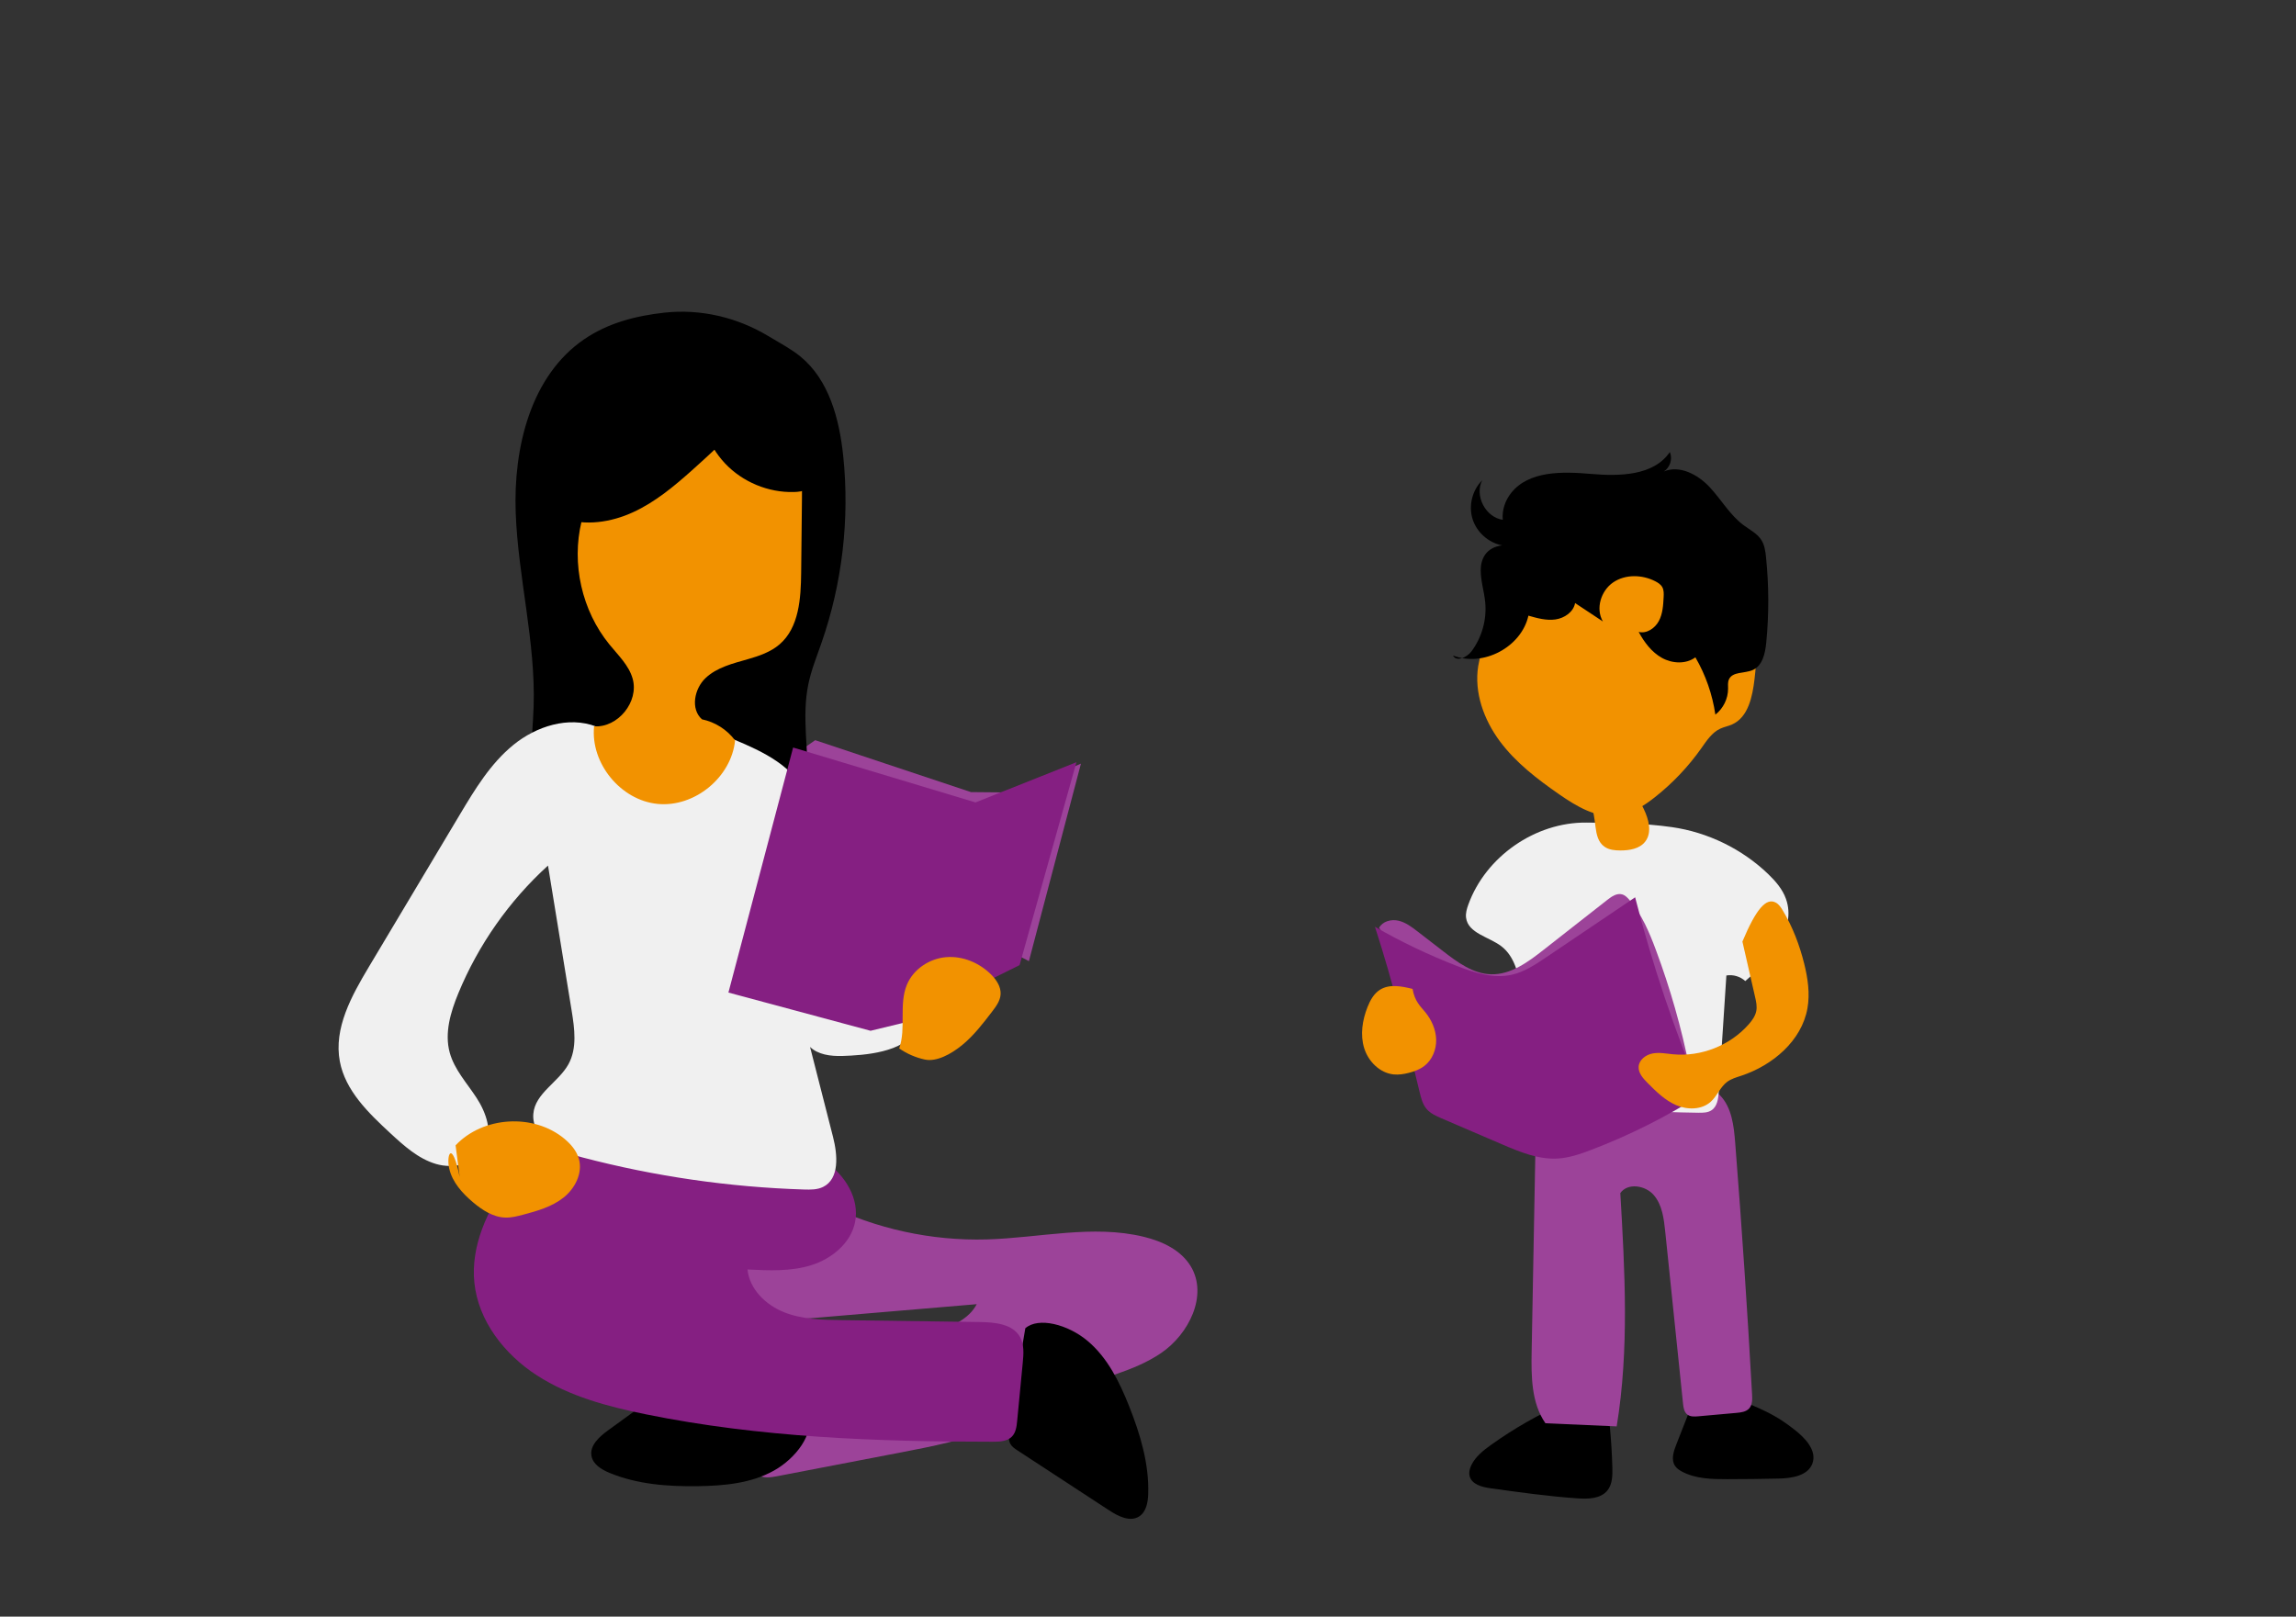 <?xml version="1.0" encoding="utf-8"?>
<!-- Generator: Adobe Adobe Illustrator 24.2.0, SVG Export Plug-In . SVG Version: 6.00 Build 0)  -->
<svg version="1.1" id="Layer_1" xmlns="http://www.w3.org/2000/svg" xmlns:xlink="http://www.w3.org/1999/xlink" x="0px" y="0px"
	 width="1650px" height="1161.99px" viewBox="0 0 1650 1161.99" style="enable-background:new 0 0 1650 1161.99;"
	 xml:space="preserve">
<rect x="0" y="0" width="1650" height="1161.99" fill="#333333" stroke="none"/>
<style type="text/css">
	.st0{fill:#F29200;}
	.st1{fill:none;stroke:#000000;stroke-width:3;stroke-miterlimit:10;}
	.st2{fill:#F0F0F0;stroke:#000000;stroke-width:3;stroke-miterlimit:10;}
	.st3{fill:#FFFFFF;}
	.st4{fill:#F0F0F0;stroke:#F0F0F0;stroke-miterlimit:10;}
	.st5{fill:none;stroke:#000000;stroke-width:4;stroke-miterlimit:10;}
	.st6{fill:#F0F0F0;}
	.st7{fill:none;stroke:#F29200;stroke-width:3;stroke-miterlimit:10;}
	.st8{fill:#F27500;}
	.st9{fill:#FFFFFF;stroke:#000000;stroke-width:3;stroke-miterlimit:10;}
	.st10{fill:none;stroke:#F29200;stroke-width:2;stroke-miterlimit:10;}
	.st11{fill:#F29200;stroke:#F29200;stroke-miterlimit:10;}
	.st12{fill:#851F82;}
	.st13{fill:#851F82;stroke:#F29200;stroke-miterlimit:10;}
	.st14{fill:#5C5C5C;}
	.st15{fill:#F0F0F0;stroke:#F0F0F0;stroke-width:3;stroke-miterlimit:10;}
	.st16{fill:#242424;}
	.st17{fill:#CCCCCC;}
	.st18{fill:#CFCFCF;}
	.st19{fill:none;stroke:#F29200;stroke-width:5;stroke-miterlimit:10;}
	.st20{fill:none;stroke:#000000;stroke-width:5;stroke-miterlimit:10;}
	.st21{fill:none;stroke:#851F82;stroke-width:5;stroke-miterlimit:10;}
	.st22{fill:#DE8110;}
	.st23{fill:none;stroke:#000000;stroke-miterlimit:10;stroke-dasharray:12,12,12,12,12,12;}
	.st24{fill:#9C4399;}
	.st25{fill:#FA9D2A;}
	.st26{fill:none;stroke:#851F82;stroke-width:24;stroke-miterlimit:10;}
	.st27{fill:none;}
	.st28{fill:none;stroke:#851F82;stroke-width:31;stroke-miterlimit:10;}
	.st29{fill:#00984A;}
</style>
<path d="M1124.13,1008.55c-18.5,8.14-36.15,18.21-52.58,29.98c-5.55,3.98-11.14,8.37-14.14,14.51c-1.22,2.5-1.97,5.38-1.24,8.07
	c1.6,5.89,8.88,7.77,14.93,8.61c20.76,2.9,41.55,5.81,62.46,7.26c7.73,0.54,16.72,0.35,21.59-5.67c3.59-4.44,3.71-10.67,3.56-16.37
	c-0.26-9.66-0.85-19.3-1.75-28.92c-0.33-3.58-0.77-7.31-2.74-10.31c-2.35-3.57-6.47-5.5-10.45-7.03
	C1130.2,1003.44,1115.66,1000.76,1124.13,1008.55z"/>
<path d="M1221.02,996.58c-5.48,13.96-10.96,27.93-16.44,41.89c-1.94,4.93-3.79,10.84-0.81,15.23c1.19,1.76,3.02,2.98,4.88,3.99
	c9.84,5.3,21.53,5.52,32.7,5.51c12.26-0.01,24.51-0.16,36.76-0.43c9.48-0.21,21.12-1.95,24.37-10.86c3.38-9.25-5.12-18.27-12.9-24.3
	C1278.73,1019.17,1267.56,1011.11,1221.02,996.58z"/>
<path class="st24" d="M1103.9,799.64c-1.06,57.24-2.12,114.48-3.19,171.73c-0.33,17.84-0.28,37,9.91,51.64
	c17.07,0.75,34.13,1.49,51.2,2.24c9.08-55.29,5.86-111.78,2.61-167.72c5.37-7.55,18.04-5.55,24.07,1.49
	c6.03,7.04,7.24,16.88,8.19,26.1c4.27,41.23,8.53,82.47,12.8,123.7c0.3,2.87,0.76,6.06,3.02,7.86c2.17,1.73,5.23,1.57,8,1.32
	c9.14-0.82,18.28-1.64,27.42-2.46c3.26-0.29,6.85-0.74,9.06-3.15c2.38-2.6,2.33-6.53,2.13-10.05
	c-3.34-60.33-7.38-120.62-12.13-180.86c-0.96-12.2-2.41-25.46-10.95-34.23c-11.88-12.22-32.03-10.32-48.12-4.67
	C1166.73,790.02,1147.28,802.44,1103.9,799.64z"/>
<path class="st6" d="M1139.91,591.25c-36.66-0.29-72.22,24.44-84.7,58.92c-1.11,3.06-2.06,6.3-1.63,9.52
	c1.5,11.18,16.36,13.61,25.33,20.44c9.72,7.4,12.5,20.59,14.6,32.62c3.66,20.93,7.32,41.87,10.98,62.8
	c0.89,5.08,2.03,10.61,6.04,13.86c3.07,2.49,7.22,3.11,11.15,3.6c32.79,4.12,65.81,6.39,98.86,6.8c3.28,0.04,6.79,0,9.51-1.84
	c4.11-2.78,4.82-8.44,5.14-13.39c1.82-27.81,3.63-55.62,5.45-83.43c4.82-0.82,9.99,0.71,13.59,4.02
	c17.63-15.4,37.06-36.97,29.25-59.04c-2.47-6.98-7.47-12.76-12.8-17.89c-18.82-18.07-43.41-30.05-69.24-33.73
	C1181.26,591.63,1160.88,591.41,1139.91,591.25z"/>
<path class="st24" d="M991.08,666.87c2.5-4.67,8.71-6.29,13.88-5.11c5.17,1.18,9.54,4.5,13.74,7.74
	c6.17,4.76,12.34,9.53,18.51,14.29c10.23,7.9,21.42,16.16,34.34,16.5c14.14,0.37,26.53-8.79,37.66-17.52c15.31-12,30.62-24,45.93-36
	c3.08-2.41,6.82-4.97,10.58-3.91c2.16,0.61,3.81,2.3,5.27,4c8.86,10.35,14.24,23.18,19,35.95c10.27,27.54,18.35,55.9,24.12,84.72
	c-23.07,10.35-44.77,24.12-69.06,31.11c-24.3,7-52.94,5.95-71.83-10.86c-6.99-6.22-12.18-14.16-17.28-22.01
	C1040,741.27,1024.05,716.76,991.08,666.87z"/>
<path class="st24" d="M593.59,865.59c35.72,17.65,75.79,26.41,115.62,25.27c37.75-1.08,76.08-10.8,112.78-1.88
	c13.29,3.23,26.77,9.56,33.79,21.29c12.44,20.78-1.35,48.66-21.38,62.28c-20.03,13.62-44.74,18.01-67.1,27.33
	c-18.43,7.68-35.29,18.75-53.68,26.51c-21,8.85-43.56,13.21-65.94,17.52c-29.71,5.71-59.42,11.43-89.13,17.14
	c-4.71,0.91-10.01,1.71-13.97-1c-2.42-1.65-3.89-4.34-5.27-6.93c-9.96-18.69-19.17-43.91-4.25-58.93
	c8.05-8.11,20.36-9.71,31.68-11.25c36.14-4.9,71.78-13.52,106.17-25.66c11.33-4,23.47-9.2,29-19.87
	c-38.54,3.26-77.08,6.53-115.62,9.79c-14.18,1.2-28.69,2.38-42.46-1.23c-13.77-3.6-26.89-12.98-31-26.6
	C508.73,905.74,516.83,888.53,593.59,865.59z"/>
<polygon class="st24" points="570.49,542.73 585.82,532.03 697.77,569.34 729.3,569.63 776.81,548.88 739.42,690.84 687.35,663.64 
	"/>
<path class="st12" d="M988.1,666.16c18.96,10.89,38.75,20.34,59.15,28.24c12.46,4.83,25.93,9.13,38.98,6.27
	c9.14-2,17.15-7.35,24.91-12.58c21.31-14.38,42.62-28.75,63.93-43.13c12.32,48.35,28.27,95.77,47.66,141.74
	c-24.99,15.91-51.61,29.28-79.29,39.83c-7.71,2.94-15.64,5.68-23.87,6.19c-14.05,0.87-27.59-4.8-40.52-10.36
	c-14.33-6.16-28.65-12.31-42.98-18.47c-3.93-1.69-7.99-3.48-10.78-6.71c-2.92-3.39-4.05-7.91-5.1-12.25
	C1010.83,746.22,1001.49,707.51,988.1,666.16z"/>
<path d="M736.83,954.73c-4.25,24.56-8.07,49.19-11.44,73.89c-0.43,3.16-0.81,6.59,0.78,9.35c1.14,1.98,3.12,3.31,5.04,4.56
	c21.95,14.35,43.89,28.7,65.84,43.05c6.48,4.24,14.88,8.55,21.46,4.48c5.19-3.21,6.45-10.14,6.64-16.24
	c0.68-21.68-5.72-42.97-13.73-63.12c-6.89-17.34-15.44-34.74-29.7-46.77C767.46,951.88,746.21,946.45,736.83,954.73z"/>
<path d="M580.61,1018.42c-21.44-12.71-43.11-25.04-64.99-36.98c-2.8-1.53-5.87-3.1-9.02-2.6c-2.26,0.36-4.2,1.74-6.05,3.09
	c-21.22,15.41-42.43,30.81-63.65,46.22c-6.26,4.55-13.28,10.87-11.82,18.47c1.16,5.99,7.18,9.64,12.81,11.98
	c20.02,8.35,42.19,9.94,63.88,9.62c18.66-0.27,37.95-2.07,54.28-11.12S585.01,1030.12,580.61,1018.42z"/>
<path d="M551.9,241.41c-22.4-13.39-48.5-19.52-74.45-16.68c-20.63,2.26-40.48,7.45-57.51,19.04
	c-38.62,26.29-51.06,78.07-49.33,124.76s14.4,92.72,12.87,139.41c-0.76,23.3-4.92,47.6,3.72,69.25c9.57,23.97,33.52,39.82,58.5,46.3
	s51.25,5,77.01,3.49c8.79-0.52,17.78-1.08,25.91-4.46c21.97-9.12,31.09-35.69,31.81-59.46s-4.34-47.89,0.46-71.19
	c2.1-10.2,6.03-19.91,9.46-29.74c14.94-42.89,20.32-89.08,15.64-134.25c-2.75-26.59-10.17-54.85-30.9-71.73
	C568.55,250.84,560.82,246.75,551.9,241.41z"/>
<path class="st12" d="M365.47,848.51c-15.29,21.44-27.21,47.06-24.59,73.27c2.77,27.68,21.71,51.8,45.08,66.88
	c23.37,15.08,50.86,22.35,78.12,27.9c81.9,16.67,165.94,19.73,249.52,19.72c4.87,0,10.32-0.25,13.68-3.77
	c2.79-2.91,3.32-7.25,3.7-11.27c1.34-13.93,2.68-27.85,4.02-41.78c0.61-6.28,1.12-13.03-2-18.52c-5.29-9.3-17.96-10.54-28.66-10.69
	c-33.02-0.45-66.04-0.91-99.05-1.36c-14.16-0.19-28.7-0.46-41.86-5.7c-13.16-5.24-24.85-16.62-26.23-30.72
	c15.38,0.78,31.14,1.51,45.84-3.1c14.69-4.61,28.33-15.76,31.43-30.84c3.43-16.71-7.03-33.81-21.16-43.37
	c-14.14-9.56-31.34-13.17-48.06-16.58c-26.11-5.33-52.21-10.66-78.32-15.99c-22.71-4.64-48.71-8.58-67.05,5.59
	C381.45,822.44,378.3,849.53,365.47,848.51z"/>
<path class="st6" d="M428.37,522.18c-19.87-7.56-42.94-0.19-59.43,13.23s-27.72,32.07-38.62,50.32
	c-21.75,36.42-43.5,72.84-65.25,109.26c-12.43,20.81-25.34,44.08-20.86,67.9c3.95,21,20.5,37,36.18,51.51
	c9.81,9.07,20.1,18.43,32.92,22.22c12.81,3.79,28.88,0.16,35.08-11.68c5.89-11.24,1.03-25.15-5.88-35.79
	c-6.91-10.64-15.98-20.33-19.32-32.57c-3.85-14.09,0.6-29.06,6.16-42.57c14.37-34.87,36.56-66.5,64.47-91.87
	c5.66,34.76,11.32,69.51,16.99,104.27c2.11,12.96,4.04,27.06-2.31,38.55c-7.16,12.95-23.99,20.85-25.22,35.6
	c-1.43,17.11,18.67,27,35.28,31.36c52,13.63,105.53,21.39,159.26,23.06c4.64,0.14,9.48,0.2,13.65-1.84
	c11.92-5.84,10.47-23.04,7.19-35.9c-7.02-27.52-14.05-55.03-21.07-82.55c-3.85,7.6,1.53,17.25,9.13,21.08
	c7.6,3.83,16.56,3.44,25.06,2.95c19.65-1.12,43.66-5.37,49.95-24.02c3.91-11.59-1.15-24.27-7.56-34.69
	c-21.66-35.19-60.08-61.23-69.17-101.54c-2-8.87-2.46-18.14-5.76-26.61c-8.16-20.95-30.94-31.63-51.69-40.29"/>
<path class="st0" d="M417.93,374.79c-7.39,30.43,0.23,64.13,20,88.41c6.32,7.77,14.03,15.02,16.73,24.66
	c4.64,16.54-10.6,35.33-27.73,34.21c-2.67,26.54,19.06,53.11,45.6,55.76c26.54,2.65,53.09-19.1,55.73-45.64
	c-5.73-7.73-14.39-13.23-23.81-15.16c-8.35-7.43-5.51-21.99,2.61-29.67c8.11-7.68,19.54-10.45,30.28-13.52
	c8.14-2.33,16.41-5.13,22.84-10.65c14.11-12.1,15.37-33.1,15.57-51.68c0.19-17.77,0.38-35.54,0.57-53.32
	c0.26-24.56-0.01-50.95-14.16-71.03c-15.87-22.52-47.11-31.29-73.76-24.3c-26.64,7-48.36,27.68-60.92,52.2
	C414.91,339.59,410.68,367.64,417.93,374.79z"/>
<polygon class="st12" points="701.01,576.76 569.97,537.3 523.47,713.43 625.62,740.9 648.87,735.27 732.71,693.7 773.57,547.87 "/>
<path d="M404.22,372.46c16.4,5.82,34.92,2.97,50.74-4.29c15.82-7.25,29.38-18.57,42.37-30.16c12.68-11.31,25.01-23,36.98-35.06
	c8.24-8.31,16.51-17.1,20.7-28.02c1-2.62,1.7-5.75,0.13-8.07c-1.13-1.66-3.13-2.45-5.01-3.14c-8.83-3.25-17.65-6.5-26.48-9.76
	c-6.65-2.45-13.33-4.91-20.3-6.16c-6.69-1.2-13.56-1.27-20.33-0.65c-30.27,2.78-58.87,20.11-75.35,45.65
	C391.19,318.34,387.19,351.55,404.22,372.46z"/>
<path d="M503.42,282.46c-1.58,18.34,5,37.24,17.62,50.63c12.63,13.39,31.11,21.07,49.51,20.56c3.28-0.09,6.66-0.46,9.51-2.09
	c6.24-3.56,7.88-11.65,8.89-18.76c2.29-16.13,4.25-33.88-4.59-47.56c-3.89-6.02-9.55-10.65-15.2-15.05
	C556.08,260.03,542.46,250.53,503.42,282.46z"/>
<path class="st0" d="M664.66,761.58c-6.6-1.41-12.92-4.15-18.46-8.01c5.16-14.61-0.42-31.57,5.57-45.87
	c4.64-11.08,16.08-18.67,28.05-19.71c11.97-1.04,24.08,4.06,32.54,12.58c3.8,3.83,7.07,8.79,6.71,14.17
	c-0.31,4.66-3.26,8.66-6.1,12.36c-6.53,8.54-13.14,17.17-21.45,24C683.21,757.93,672.83,763.33,664.66,761.58z"/>
<path class="st0" d="M330.34,845.88c-0.98-7.55-1.96-15.1-2.94-22.65c19.73-20.92,56.06-23.12,78.18-4.74
	c4.66,3.87,8.81,8.7,10.45,14.53c2.85,10.18-2.79,21.23-11.08,27.8c-8.29,6.56-18.78,9.57-29,12.27c-4.16,1.1-8.4,2.19-12.71,2.08
	c-8.8-0.23-16.68-5.39-23.4-11.07c-7.63-6.46-14.73-14.33-16.99-24.06C320.58,830.3,324.72,818.52,330.34,845.88z"/>
<path class="st0" d="M1083.16,405.2c4.68,25.4-16.8,48.07-20.86,73.58c-3.02,18.98,4.05,38.52,15.51,53.96
	c11.46,15.43,26.98,27.32,42.78,38.27c12.31,8.52,26.26,16.95,41.14,15.34c10.3-1.11,19.46-6.95,27.59-13.37
	c12.73-10.06,24-21.95,33.35-35.21c3.78-5.36,7.55-11.2,13.48-13.98c2.75-1.29,5.8-1.83,8.58-3.06c11.64-5.17,14.66-20,16.15-32.65
	c0.82-6.95,1.62-14.14-0.43-20.83c-2.05-6.69-7.75-12.79-14.74-13c-3.72-0.11-7.36,1.41-11.07,1.1c-7.24-0.61-12.1-7.93-13.78-14.99
	c-1.68-7.07-1.34-14.58-3.79-21.42c-5.59-15.6-23.61-22.81-40.03-25.02C1160.68,391.73,1143.9,392.66,1083.16,405.2z"/>
<path class="st0" d="M1142.39,577.65c6.1,9.4,1.51,24.6,10.72,30.99c3.25,2.26,7.42,2.64,11.38,2.65c6.53,0.01,13.79-1.18,17.8-6.33
	c5.09-6.52,2.6-16.04-1.01-23.48s-8.29-15.23-6.84-23.37C1166.23,557.64,1157.91,559.32,1142.39,577.65z"/>
<path class="st0" d="M1252.17,676.78c3.03,13.23,6.05,26.46,9.08,39.69c0.76,3.33,1.53,6.77,0.9,10.12
	c-0.69,3.69-2.98,6.87-5.46,9.68c-13.37,15.19-34.24,23.45-54.38,21.52c-4.91-0.47-9.87-1.5-14.71-0.58
	c-4.84,0.92-9.65,4.51-9.99,9.43c-0.32,4.58,3.14,8.44,6.37,11.7c6.18,6.23,12.59,12.59,20.66,16.05c8.07,3.46,18.28,3.39,24.8-2.49
	c4.61-4.16,6.81-10.61,11.79-14.31c2.95-2.2,6.59-3.2,10.08-4.36c22.57-7.48,43.42-25.06,47.6-48.47
	c1.89-10.6,0.28-21.53-2.31-31.98c-3.34-13.49-8.34-26.63-15.51-38.53c-1.27-2.1-2.68-4.24-4.83-5.43
	C1269.34,644.98,1262.08,653.12,1252.17,676.78z"/>
<path class="st0" d="M1015.13,710.8c-7.8-1.91-16.6-3.68-23.4,0.59c-4.42,2.78-7.07,7.63-8.99,12.48
	c-3.7,9.35-5.35,19.88-2.39,29.48s11.24,17.93,21.25,18.92c3.63,0.36,7.29-0.23,10.82-1.13c4.02-1.02,8-2.49,11.27-5.04
	c5.63-4.39,8.57-11.74,8.39-18.89c-0.18-7.14-3.24-14.03-7.74-19.58C1020.92,723.44,1016.66,719.84,1015.13,710.8z"/>
<path d="M1079.56,392c-9.85-1.83-18.4-9.45-21.35-19.03c-2.95-9.58-0.17-20.69,6.95-27.74c-5.63,11.12,2.45,26.64,14.79,28.4
	c-0.67-6.81,1.67-13.76,5.89-19.15c12.71-16.23,36.98-15.61,57.52-13.84c20.54,1.77,45.12,1.35,56.65-15.74
	c2.12,4.88,0.18,11.16-4.32,13.99c11.32-4.79,24.36,2.15,32.79,11.09c8.43,8.95,14.61,20.13,24.47,27.47
	c4.54,3.38,9.92,6.01,12.91,10.81c2.26,3.63,2.84,8.02,3.28,12.27c2.1,20.42,2.15,41.04,0.15,61.47
	c-0.75,7.61-2.67,16.46-9.65,19.58c-5.85,2.62-14.61,0.95-17.18,6.82c-0.9,2.06-0.6,4.41-0.59,6.65c0,7.16-3.48,14.23-9.14,18.6
	c-2.1-14.47-7-28.54-14.35-41.18c-6.79,5.06-16.63,4.52-24.03,0.41s-12.7-11.21-16.73-18.66c5.74,1.41,11.7-2.61,14.49-7.83
	c2.79-5.21,3.15-11.34,3.45-17.25c0.12-2.38,0.21-4.9-0.91-7c-1.06-1.99-3.06-3.3-5.07-4.33c-9.46-4.86-21.6-5.18-30.36,0.85
	s-12.7,18.88-7.31,28.04c-6.66-4.41-13.32-8.82-19.98-13.23c-1.18,6.46-7.67,10.87-14.18,11.78c-6.51,0.91-13.05-0.92-19.36-2.73
	c-5.06,22.67-32.64,37.23-54.22,28.63c2.53,4.87,10.08,1.35,13.36-3.05c7.44-10,11.01-22.8,9.81-35.21
	c-0.74-7.74-3.26-15.3-3.23-23.08C1064.13,402.07,1067.62,393.47,1079.56,392z"/>
</svg>
